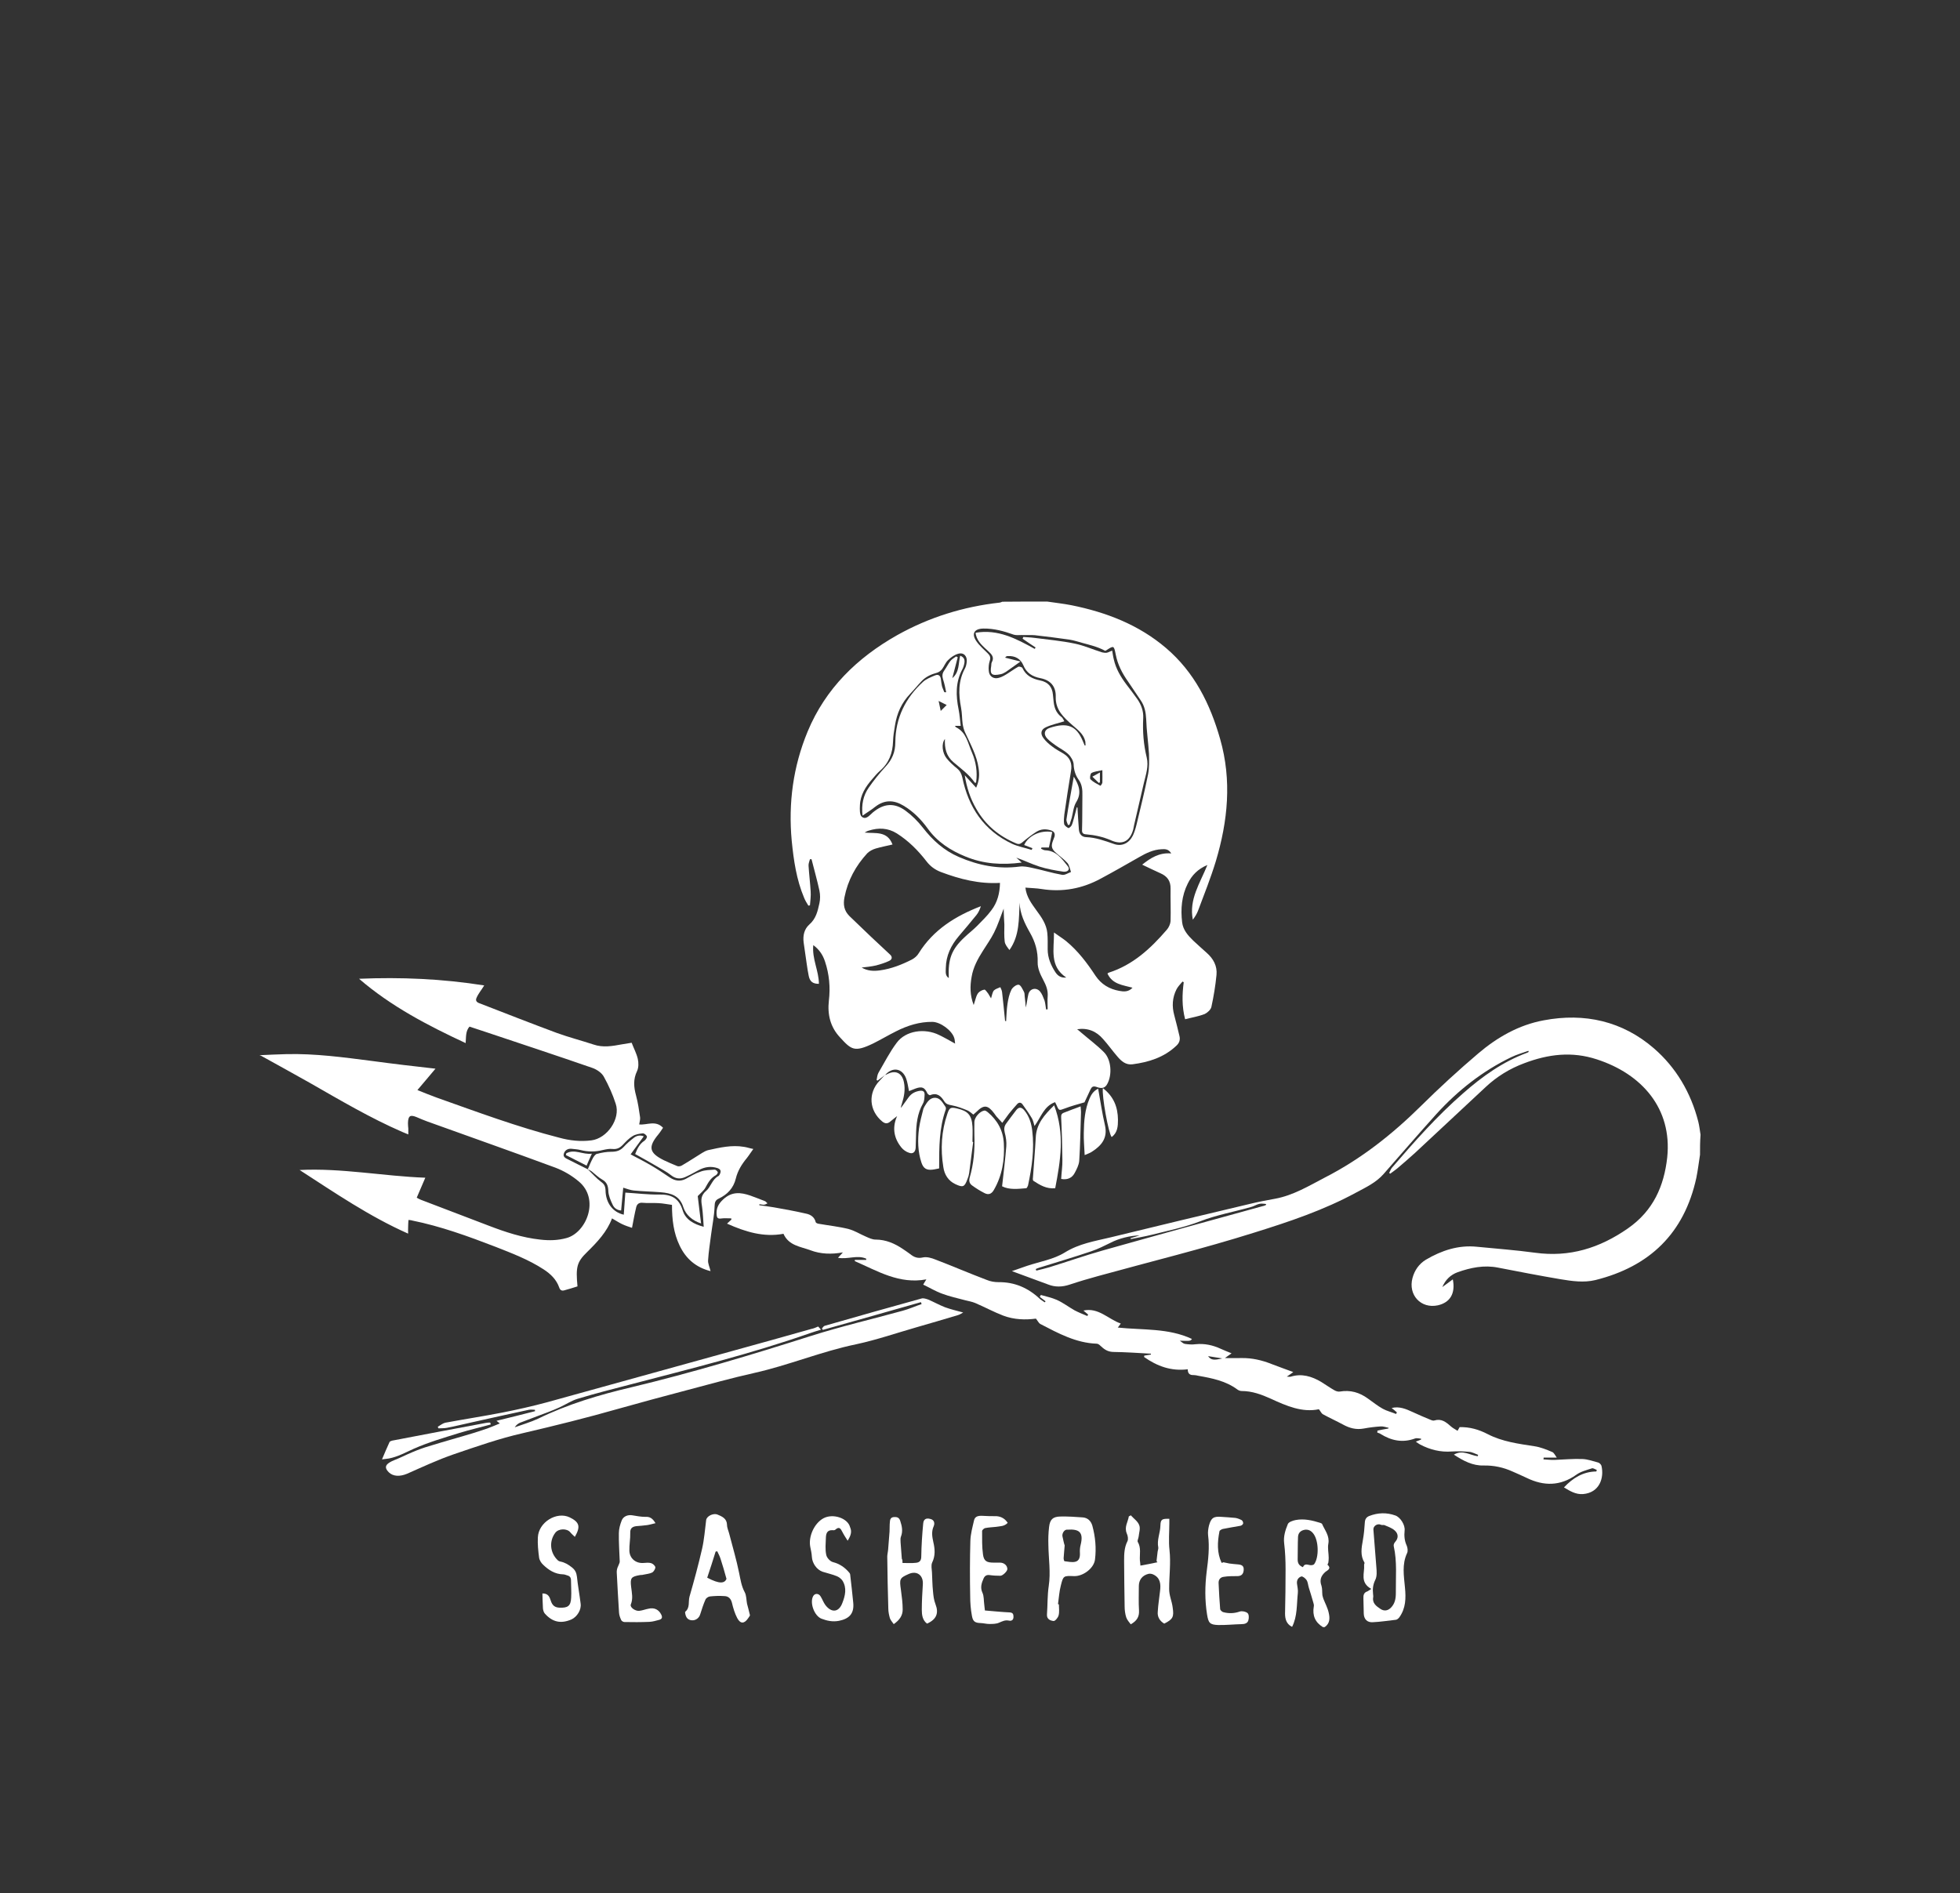 <?xml version="1.0" encoding="utf-8"?>
<!-- Generator: Adobe Illustrator 24.0.3, SVG Export Plug-In . SVG Version: 6.00 Build 0)  -->
<svg version="1.1" id="Layer_1" xmlns="http://www.w3.org/2000/svg" xmlns:xlink="http://www.w3.org/1999/xlink" x="0px" y="0px"
	 viewBox="0 0 1118 1080" style="enable-background:new 0 0 1118 1080;" xml:space="preserve">
<rect x="0" y="0" width="1118" height="1080" fill="#333333" stroke="none"/>
<style type="text/css">
	.st0{fill:#FFFFFF;}
</style>
<g>
	<path class="st0" d="M597.3,343.2c4.7,0.7,9.3,1.2,13.9,2.1c19.8,4,38.3,11.1,53.9,24.4c16.2,13.8,25.2,31.9,30.9,52
		c6.7,23.5,4.4,46.7-2.5,69.7c-2.9,9.5-6.6,18.8-10.1,28.1c-0.7,1.9-1.8,3.6-3,5.2c-2.3-11.6,4.1-20.8,8.3-31.2
		c-5.5,2.3-8.9,5.9-11.2,10.6c-3.5,7-4.1,14.5-3.2,22.1c0.5,4.3,3.3,7.5,6.3,10.4c2.5,2.3,5.1,4.7,7.6,6.9c3.9,3.4,6.2,7.6,5.7,12.7
		c-0.6,6.2-1.6,12.2-2.9,18.2c-0.3,1.6-2.3,3.4-3.8,4.1c-3.6,1.4-7.4,2-11.2,3c-1.9-7.3-1.7-14.2-0.8-21.1c-0.2-0.2-0.5-0.3-0.7-0.4
		c-1.2,1.5-2.6,2.8-3.4,4.4c-2.4,4.7-2.7,9.7-1.3,14.8c1.1,4,2,7.9,3,12c0.5,2.2-0.2,4-1.9,5.5c-7,6.6-15.7,9.3-24.9,10.5
		c-3.8,0.5-6.4-1.8-8.6-4.4c-2.8-3.2-5.3-6.8-8.2-10c-3.8-4.4-8.6-6.5-14.8-5.6c0.8,0.6,1.5,1.2,2.3,1.9c4.3,3.7,8.9,7.1,12.9,11.1
		c4.3,4.2,4.9,12.9,2,18.2c-1.2,2.3-3,2.9-6.2,1.7c-1.8-0.6-2.6-0.1-3.3,1.3c-1.3,2.8-2.6,5.6-3.5,7.5c-4.2,1.2-7.8,2.2-11.2,3.5
		c-3.3,1.2-3.3,1.4-4.7-1.8c-0.2-0.5-0.5-1.1-0.9-1.8c-6.4,2.3-8,8.6-11.7,13.6c-0.5-1.7-0.8-3.2-1.5-4.4c-1.6-2.7-3.5-5.4-5.4-8
		c-0.9-1.2-2.1-1.1-3-0.1c-1.6,1.8-3.2,3.6-4.7,5.5c-1.2,1.6-2.3,3.2-3.8,5.2c-1.2-1.3-2.2-2.4-3.2-3.5c-0.5-0.6-0.9-1.2-1.4-1.9
		c-3.6-4.8-5.9-5.1-10.1-0.9c-0.5,0.5-1.2,1-1.8,1.6c-1.2-0.9-2.2-1.9-3.4-2.4c-2.9-1.2-5.8-2.3-8.9-2.9c-1.9-0.3-3.3-0.7-4.3-2.3
		c-1.9-3-4.1-5.1-8-3.5c-0.4,0.2-1.3-0.5-1.6-1c-1.6-3.4-3-4.1-6.7-2.8c-1.3,0.5-2.6,1-3.8,1.5c-0.5-2.4-0.8-4.8-1.6-7.1
		c-2.2-6.1-7.9-6.9-12.2-1.9l0.1-0.1c-1.4,1-2.8,2-4.2,3.1c-0.2-0.1-0.4-0.2-0.6-0.3c0.3-1.4,0.4-3,1.1-4.2
		c3.4-5.8,6.4-11.8,10.4-17.1c5.1-6.9,15.9-8.5,24.2-4.4c2.9,1.4,5.7,3,9.1,4.9c-0.2-1.5-0.2-2.4-0.5-3.2c-1.3-4.3-7.8-9.1-12.4-9.2
		c-7.4-0.1-14.3,2.1-20.8,5.4c-4.4,2.2-8.6,4.7-13,6.9c-10.8,5.2-12.5,3.6-19-3.5c-5.5-5.9-7.2-13-6.3-21c0.9-7.5,0.2-15-2.2-22.2
		c-1.2-3.7-3.2-6.8-6.7-9.4c-0.8,7.9,3.2,14.7,3.2,22.1c-3.4,0-5.1-1.2-5.8-4.5c-0.9-4.4-1.4-9-2.1-13.5c-0.3-1.9-0.5-3.7-0.8-5.6
		c-0.5-3.9,0.3-7.6,3.2-10.2c3.9-3.4,4.8-7.7,5.8-12.2c0.5-2.3,0.5-4.8,0-7.2c-1.3-6-3-11.9-4.5-17.9c-0.3,0-0.5,0-0.9,0
		c-0.3,1.2-0.9,2.5-0.8,3.7c0.3,4.9,0.9,9.7,1.2,14.6c0.2,2.6-0.2,5.4-0.4,8c-0.3,0.1-0.6,0.1-0.9,0.2c-0.9-1.5-1.8-2.9-2.4-4.4
		c-4.4-10.4-6-21.5-7.1-32.6c-2-21.5,0.8-42.4,9.1-62.4c10.2-24.5,28.2-42,51-54.9c18.2-10.2,37.8-16.3,58.6-18.6
		c0.5-0.1,0.9-0.3,1.4-0.5C580.4,343.2,588.8,343.2,597.3,343.2z M541.2,558c-0.5-10.8,1.5-16.3,9-23.3c2.3-2.2,4.8-4.1,7.1-6.4
		c2.8-2.9,5.8-5.7,8.2-9c3.4-4.4,4.8-9.7,4.9-15.6c-11.8,0.7-22.8-2.1-33.7-6.2c-3.4-1.3-6.1-3.3-8.3-6.2
		c-4.8-6.2-10.2-11.6-16.8-15.8c-5.1-3.2-10.5-3.4-16.1-1.6c-0.8,0.2-1.6,0.7-2.3,1.1c6.2,0.6,12.9-1.1,15.9,6.8
		c-3.4,0.8-6.5,1.4-9.6,2.3c-1.7,0.5-3.6,1.5-4.8,2.7c-6.6,7.2-11.1,15.4-13,25.1c-0.8,4.1-0.3,7.6,2.8,10.7
		c4.1,3.9,8.2,7.9,12.3,11.8c3.6,3.4,7.2,6.7,10.8,10.1c1.6,1.4,1.3,2.9-0.4,3.7c-2.3,1.1-4.9,1.9-7.5,2.6c-2.6,0.6-5.5,0.9-8.2,1.2
		c3.4,2,6.9,2.1,10.5,1.6c6.5-0.9,12.5-3.3,18.2-6.2c1.5-0.8,3-2.1,3.8-3.5c8.4-13.5,21-21.3,35.5-26.9c-0.6,1.8-1.3,3.5-2.5,5
		c-3.3,4.1-6.7,8.1-10.1,12.1c-4.5,5.3-7.3,11.2-7.4,18.2C539.5,554.4,539,556.6,541.2,558z M668.1,486.9c-1.6-2.6-3.5-2.5-5.5-2.4
		c-4.7,0.2-8.8,2.2-12.8,4.5c-7.2,4.1-14.5,8.3-21.8,12.2c-10.6,5.8-21.9,7.9-33.9,6c-3-0.5-6-0.5-9.2-0.8c0.6,5.4,3.6,9.2,6.3,13
		c2.9,3.9,5.7,7.9,6.2,12.9c0.3,3,0.2,6.2,0.2,9.3c0,4.9,1.9,9.3,4.5,13.2c1.3,1.9,3.1,3.2,6.1,2.9c-9.7-6.5-6.9-16.1-7-25.7
		c2.6,1.9,4.9,3.3,6.9,4.9c6.8,5.6,12,12.5,16.8,19.8c3.3,4.9,7.9,7.6,13.5,8.6c2.6,0.5,5.3,0.7,7.6-1.8c-5.5-1.5-11.5-1.9-14.3-8.1
		c0.3-0.2,0.5-0.4,0.8-0.5c13.7-4.4,23.8-13.7,33-24.4c1.2-1.3,2.1-3.4,2.2-5c0.2-6.2-0.1-12.4,0-18.5c0.1-4.4-1.9-7.1-5.8-8.8
		c-3.4-1.5-6.8-3.2-10.4-4.9C656.3,489.5,661.2,486.3,668.1,486.9z M572.5,518.4c-2,5.1-3.4,9.6-5.5,13.7c-1.8,3.6-4.2,6.9-6.3,10.3
		c-3,4.7-5.6,9.5-6.5,15c-0.9,5.1-1,10.3,1.2,16c0.4-1.2,0.5-1.7,0.7-2.3c0.5-1.6,0.9-3.3,1.8-4.5c0.8-1,2.3-1.8,3.6-2
		c0.6-0.1,1.5,1.5,2.2,2.3c0.5,0.8,0.9,1.6,1.6,2.7c0.6-1.9,0.8-3.5,1.6-4.5c0.9-0.9,2.4-1.3,3.7-1.9c0.4,0.9,0.9,1.9,1,2.9
		c0.6,5.5,1.2,10.9,1.7,16.3c0,0.1,0.2,0.1,0.6,0.2c0.2-3.4,0.3-6.7,0.8-10c0.4-2.6,1-5.5,2.2-7.9c0.7-1.4,2.8-3,4.1-2.9
		c1.2,0.1,2.2,2.4,3,3.9c0.5,0.8,0.4,1.8,0.5,2.7c0.2,2.1,0.5,4.2,0.6,6.4c0.7-2.6,0.9-5.1,1.5-7.6c0.8-3.2,4.4-4.1,6.6-1.6
		c1.2,1.4,1.9,3.4,2.6,5.2c0.5,1.6,0.6,3.4,0.9,5.1c0.3,0,0.6,0,0.9-0.1c0-2.4-0.2-4.8,0-7.2c0.3-3.6-0.9-6.5-2.6-9.7
		c-1.6-3-3.2-6.5-3.1-9.9c0.2-6.2-1.4-11.7-4.4-16.9c-3-5.3-5.7-10.8-5.9-17.1c-0.5,9.3,0.1,18.7-5.8,27c-1.2-1.6-2.5-3.1-2.7-4.8
		c-0.4-3.2-0.2-6.5-0.2-9.7C572.7,524.7,572.6,521.7,572.5,518.4z M556.8,449.4c1.9-4.3,1.9-7.6,1.4-11.1c-1-7.3-4.6-13.6-7.6-20.2
		c-0.8-1.6-1.2-3.4-1.5-5.1c-0.4-3-0.3-6.2-0.9-9.2c-1.5-7.8-1.7-15.3,2.3-22.6c0.5-1,0.8-2.3,0.9-3.4c0.5-3.4-1.7-5.8-4.9-4.8
		c-2.1,0.6-4.1,2-5.7,3.6c-1.5,1.4-2.2,3.5-3.4,5.1c-0.7,0.9-1.8,1.8-2.9,2.1c-3.4,0.9-6.5,2.3-8.9,4.9c-2.2,2.3-4.2,4.8-6.4,7.1
		c-4.9,5.1-7.6,11.1-8.7,18.1c-0.5,3-1,5.9-1.1,9c-0.2,6.7-2.3,12.4-7.5,16.9c-1.6,1.4-2.9,3-4.2,4.5c-3.9,4.4-7,9.2-7.2,15.3
		c-0.1,2.2-0.2,5.4,1.1,6.4c2.4,1.9,4.4-0.9,6.3-2.5c6.1-5.1,12.2-5.7,18.6-1c3.7,2.7,7.1,6.1,9.9,9.7c5.6,7.2,12,13,20.5,16.7
		c11.1,4.8,22.5,7.1,34.7,5.5c2.3-0.3,4.7,0.2,7,0.7c5.8,1.2,11.5,3,17.2,4c1.6,0.3,3.4-1,5.1-1.6c-0.6-1.7-0.9-3.7-1.9-5
		c-1.9-2.2-4.4-3.9-6.5-5.8c-2.6-2.3-3.1-3.8-1.9-7c0.3-0.8,0.6-1.6,0.9-2.4c0.4-1.7-0.1-2.9-1.9-3.5c-3-1-5.8-0.9-8.5,0.8
		c-2.8,1.8-5.5,3.9-8,6c-1.1,0.9-2,1.2-3.4,0.6c-9.8-4.1-17.5-10.4-22.8-19.7c-3.4-5.8-5.5-12.2-6.6-19.2
		C552.4,444.6,554.4,446.8,556.8,449.4z M614.2,460.6c0.2,0,0.2,0.1,0.4,0.1c0.2,4.1,0.5,8.3,0.8,12.5c0.2,2.6,1.6,4.3,4.1,4.4
		c5.6,0.2,10.7,2.1,15.9,3.9c4.5,1.6,8.6-0.4,10.8-4.8c0.9-1.9,1.6-4.2,2.1-6.3c2.3-9.6,4.7-19.2,6.6-28.8c0.7-3.7,0.6-7.6,0.5-11.5
		c-0.4-6.6-1.4-13.2-1.6-19.8c-0.2-3.9-0.9-7.5-3.1-10.7c-2.4-3.6-4.8-7.2-7.2-10.7c-3.4-4.8-6-9.8-7.1-15.6c-1-5.1-1.1-5.1-5.5-2.2
		c-0.2,0.1-0.3,0.1-0.5,0.2c-2.2-1.2-4.5-2.1-6.9-2.8c-1.9-0.6-3.8-1.1-5.7-1.6c-2.6-0.7-5.2-1.6-7.9-2c-6.5-0.9-13.1-1.8-19.6-2.5
		c-2.5-0.2-5.1,0-7.6-0.1c-1.5,0-3,0.2-4.4-0.2c-5.6-2-11.3-3.6-17.4-3.5c-5.3,0.1-6.9,3-3.9,7.3c1.8,2.6,4.3,4.7,6.5,6.9
		c1.2,1.2,1.7,2.3,1.1,4.1c-0.6,1.8-0.8,3.9-0.6,5.8c0.2,3.2,2.8,4.9,5.8,4c1.9-0.5,3.6-1.6,5.2-2.6c1.9-1.2,3.8-2.6,5.8-3.7
		c0.5-0.3,2.2,0.2,2.4,0.7c2,4.4,5.7,6.2,10.1,7.1c4.4,0.9,6.9,3.5,7.3,8.1c0.1,1,0.2,2,0.3,3c0.3,3.8,1.2,7.2,4.5,9.7
		c0.9,0.6,1.3,1.9,1.7,2.5c-3.8,1.2-7.3,1.9-10.5,3.4c-2.9,1.3-3.3,3.7-1.4,6.2c1.3,1.8,3.1,3.4,5,4.8c2,1.6,4.4,2.8,6.5,4.1
		c3.7,2.3,5,5.6,4.2,10c-1.4,8.3-2.6,16.4-3.8,24.7c-0.2,1.8-0.4,3.7-0.1,5.4c0.2,0.9,1.4,1.8,2.4,2.3c0.3,0.2,1.6-0.9,1.9-1.6
		c0.6-1.3,0.9-2.7,1.3-4.1C613.3,464.4,613.7,462.5,614.2,460.6z"/>
	<path class="st0" d="M148.3,602c5-0.2,10-0.5,15-0.6c16.4-0.4,32.6,1.8,48.9,3.9c11.8,1.6,23.7,3,36.2,4.4
		c-3.4,4-6.6,7.9-10.3,12.2c4,1.6,7.4,3,11,4.3c23.1,8.2,46.2,16.8,70,22.9c5.9,1.6,11.9,2.3,18.2,1.5c9-1.1,16.8-12.3,13.9-20.9
		c-1.7-5.3-4-10.4-6.7-15.3c-1.2-2.3-4-4.2-6.5-5.1c-20.2-7-40.5-13.7-60.8-20.5c-3.1-1-6.2-2-9.4-3.1c-2.3,2.6-1.9,5.9-2.2,9.4
		c-21.7-10.1-42.6-21-60.8-36.7c23.8-1,47.4,0,71.4,3.8c-1,1.6-1.7,2.6-2.4,3.6c-0.7,1.1-1.4,2.1-1.9,3.3c-0.8,1.6-0.2,2.6,1.4,3.2
		c14.7,5.7,29.5,11.5,44.3,17c6.9,2.5,13.9,4.3,20.9,6.6c5.5,1.9,10.8,0.9,16.3-0.1c1.8-0.3,3.5-0.6,5.5-0.9
		c1.2,3.2,2.8,6.1,3.5,9.2c0.5,2.2,0.5,5-0.4,6.9c-2.3,4.8-1.9,9.2-0.6,14c1.1,4.1,1.7,8.2,2.3,12.4c0.2,1.2-0.3,2.6-0.5,4.1
		c4.4,0.5,9.3-2.6,13.6,1.9c-0.7,1-1.6,2.5-2.6,3.7c-6,7.2-5.4,10.6,3,14.8c2.5,1.2,5.1,2.3,7.8,3.4c0.7,0.2,1.7,0.1,2.4-0.3
		c4-2.3,7.9-4.9,11.8-7.3c1-0.6,2.1-1.2,3.2-1.5c6.8-1.5,13.6-3.1,20.6-1.9c1.6,0.2,3.1,0.8,5.3,1.2c-1.4,1.9-2.5,3.7-3.7,5.2
		c-2.9,3.5-5.2,7.2-6.3,11.7c-1.3,5.4-4.8,9.1-9.7,11.4c-2.1,1-2.3,2.2-2.4,4.5c-0.2,5.4-1.3,10.7-2,16.1c-0.6,4.8-1.4,9.7-1.7,14.5
		c-0.2,1.9,0.9,4,1.4,6.3c-8.3-2.1-14-7-17.6-14.5c-3.5-7.2-4.4-15-4.4-23.3c-2.6-0.3-5.1-0.9-7.8-1c-3-0.2-6,0.1-9-0.2
		c-2-0.2-3.2,0.8-3.6,2.5c-0.9,3.7-1.6,7.6-2.4,11.8c-1.8-0.6-3.7-1.2-5.6-2.1c-1.9-0.9-3.7-2.1-5.8-3.3
		c-2.9,7.7-8.4,13.5-14.2,19.2c-6,5.8-6.5,8.7-5.5,19.6c-2.5,0.8-5.1,1.6-7.7,2.3c-1.2,0.3-2.2-0.1-2.7-1.6
		c-1.6-4.6-4.9-7.8-8.9-10.4c-8.6-5.6-18.1-9.2-27.5-12.9c-15.6-6-31.2-11.7-47.6-15c-0.5-0.2-1.2-0.2-2-0.3
		c-0.1,1.4-0.2,2.6-0.2,3.9c-0.1,1.2,0,2.3,0,3.9c-22.1-9.8-41.8-23.3-61.9-36.3c24-1.2,47.5,3.5,71.7,4.4c-1.7,4-3.3,7.6-4.9,11.4
		c0.9,0.5,1.6,0.9,2.4,1.2c12.9,4.9,25.6,9.8,38.5,14.7c9.6,3.7,19.3,6.9,29.5,8c5.1,0.6,10.1,0.5,15.1-0.9
		c11.3-3.1,19.1-22.2,6.9-32.3c-3.9-3.3-8.5-6-13.2-7.8c-24.3-9-48.8-17.6-73.2-26.4c-2-0.7-4-1.6-5.9-2.4c-3.8-1.6-5-0.9-5.1,3.4
		c0,1,0.1,2,0.2,3.1c0,0.9,0,1.9,0,3.3c-1.3-0.5-2.3-0.9-3.4-1.4c-18.4-8-35.6-18.2-53.1-28.2c-9.2-5.2-18.5-10.3-27.7-15.4
		C148.3,602.4,148.3,602.2,148.3,602z M335.3,667.1L335.3,667.1c2.4,2.3,4.8,5.1,7.6,7.2c1.8,1.3,2.4,2.5,2.5,4.8
		c0.1,7.1,4.1,12.5,10.4,13.9c0.3-4.5,0.6-8.9,0.9-12.6c6.6,0.4,12.9,1.2,19.1,1.1c6.9-0.2,11.4,1.9,13.6,9c1.6,5.3,6.3,7.9,12,9.4
		c-0.3-3.9-0.4-7.5-0.9-11.1c-0.5-3.4-1.2-6.4,2.2-9.3c2.8-2.3,3.5-6.8,7.2-8.6c0.3-0.2,0.5-0.7,0.7-1c0.8-1.7,0.6-2.8-1.4-3.5
		c-3.7-1.2-7.2-0.7-10.7,1.2c-2.6,1.4-5.1,2.8-7.8,4c-2.8,1.2-5.4,0.9-7.9-1.1s-5.5-3.5-8.3-5.2c-4-2.3-8-4.6-12.2-6.9
		c1.2-3,2.5-5.8,5.3-7.6c0.7-0.5,1.6-1.9,1.4-2.4c-0.3-0.9-1.6-1.9-2.4-1.8c-1.9,0.2-4.1,0.5-5.8,1.6c-2,1.2-3.7,3-5.4,4.8
		c-1.7,1.8-3.4,2.8-6.1,2.5c-1.7-0.2-3.6,0.2-5.4,0.6c-4.3,1.1-8.5,1.1-12.8,0c-1.6-0.4-3.4-0.5-5.1-0.7c-2.1-0.2-3.8,0.8-4.4,2.8
		c-0.6,2.1,1.4,2.7,2.7,3.4C327.9,663.4,331.6,665.3,335.3,667.1z"/>
	<path class="st0" d="M969.7,658.8c-0.7,4.4-1.2,8.8-2.1,13.2c-6.9,31.6-26.6,50.6-57.6,58.3c-6.6,1.6-13.4,0.6-20-0.5
		c-11.8-2-23.7-4.3-35.5-6.6c-8-1.6-15.6,0-23,2.6c-4.1,1.5-7,4.3-8.8,8.5c1.9-1.4,3.8-2.8,6-4.4c1.6,8.1-1.6,13.2-8.5,14.8
		c-9.7,2.1-17.1-5.9-14.5-15.6c1.2-4.4,3.7-8,7.6-10.4c9-5.3,18.6-8.5,29.2-7.4c11.1,1.1,22.1,1.9,33.1,3.4
		c19.6,2.7,36.8-2.6,53-13.9c14.5-10.1,20.6-24.2,22.4-40.5c2.9-28-14.6-47.6-40.1-55.9c-14.3-4.7-27.8-3-41.5,2.2
		c-8.3,3.1-15.6,7.6-22,13.6c-13.4,12.5-26.8,25-40.2,37.5c-3.4,3.1-6.9,6.1-10.3,9c-1.2,1-2.6,1.9-3.9,2.9
		c-0.2-0.2-0.4-0.2-0.6-0.4c0.5-0.9,0.8-2,1.5-2.9c12.8-14.9,25.8-29.6,40.6-42.5c11-9.7,22.8-18.1,36.6-23.2
		c0.3-0.1,0.6-0.3,0.9-0.5c-0.1-0.2-0.2-0.4-0.2-0.6c-3.3,1.2-6.6,2.1-9.7,3.6c-16.4,7.9-30.5,19-42.7,32.4
		c-10.2,11.3-20.1,22.8-30.2,34.3c-4.3,4.9-10.1,7.6-15.7,10.6c-18.4,10-38.1,16.6-58,22.8c-29.5,9.3-59.4,16.6-89.1,24.8
		c-5.5,1.5-10.9,3.1-16.3,4.9c-4.2,1.4-8.3,1.5-12.3-0.1c-6.7-2.5-13.5-5-20.6-7.6c3-1,5.8-2,8.6-3c7.2-2.4,15.2-3.7,21.5-7.6
		c8.2-5.1,17.1-6.5,25.9-8.6c26.5-6.5,53-12.8,79.5-19.1c4.8-1.2,9.7-2.1,14.6-3c10.4-1.9,19.4-7.4,28.6-12.2
		c20.5-10.5,38.3-24.6,54.6-40.7c10.5-10.4,21.4-20.4,32.7-30c10.8-9.2,23.2-16.3,37.4-18.9c23.3-4.4,44.9,0.5,62.8,16
		c12.6,10.9,21.1,25.3,25.3,41.8c0.6,2.4,0.9,5,1.3,7.5C969.7,651.3,969.7,655.1,969.7,658.8z M722.2,687.4c0-0.2,0-0.3-0.1-0.5
		c-0.7-0.1-1.4-0.2-2.1-0.2c-2.4-0.2-4.3,1.4-6.4,1.9c-9.7,2.8-19.6,4.5-29.1,8.2c-8.8,3.4-18.2,5.3-27.3,7.6c-4,1-8.1,1.7-12.2,2.5
		c0-0.2-0.1-0.3-0.1-0.5c1.6-0.5,3.2-0.9,5.2-1.6c-5.4,0.1-12,1.8-16.4,4.1c-3.7,1.8-7.4,3.7-11.3,5c-9.7,3.3-19.6,6.2-29.5,9.3
		c-0.7,0.2-1.4,0.5-2.1,0.8c0.1,0.3,0.2,0.5,0.3,0.9c2.5-0.6,5-1.2,7.4-1.9c10.1-3.1,20-6.6,30.2-9.5c30.5-8.6,61.1-17,91.6-25.4
		C721.1,688,721.6,687.7,722.2,687.4z"/>
	<path class="st0" d="M736.7,928c-2.9-1.6-3.7-4.3-3.7-7.4c0.2-8.4,0.3-16.8,0.3-25.2c0-5-0.2-10-0.8-14.9c-0.5-4,0.7-7.6,2.1-11
		c0.5-1.2,2.9-2,4.5-2.3c4.8-0.9,9.4,0.2,13.9,1.6c0.4,0.2,0.9,0.3,1.1,0.6c1.6,3.7,4.4,6.8,3.6,11.3c-0.5,2.6,0.2,5.4,0.2,8.1
		c0,0.9-0.1,1.9-0.2,2.7c-0.1,0.4-0.5,1-0.5,1.2c2.6,2.3-0.3,3.3-1.2,4.1c-2.6,2.3-3.4,4.7-2.2,8c0.5,1.6,0.3,3.5,0.5,5.3
		c0.1,0.7,0.4,1.4,0.6,2.1c1,2.6,2.4,5.1,3,7.9c0.7,3,0.8,6.1-2.3,8.2c-0.3,0-0.7,0-1,0c-4.4-2.7-6.1-6.6-5.2-11.8
		c0.2-0.7-0.1-1.6-0.3-2.3c-0.8-2.8-1.6-5.5-2.5-8.3c-0.5-1.5-0.5-3.1-1.3-4.4c-0.6-1-2.3-2.3-3-2.1c-1.6,0.5-2.7,1.9-2.5,4
		c0.2,1.8,0.7,3.6,0.5,5.4c-0.7,6.5-0.2,13.3-3.3,19.4C737.1,928,736.9,928,736.7,928z M743.2,894.1c0.9-2.1,2.3-1.5,3.9-1.2
		c0.8,0.2,2.1,0,2.5-0.5c2.9-4,2.6-13.6-0.5-17.5c-1.3-1.7-3-2.5-5.1-2.1c-2.3,0.5-3.5,1.9-3.6,4.1c-0.2,4.3-0.1,8.6-0.2,12.8
		C740.2,891.9,741,893.2,743.2,894.1z"/>
	<path class="st0" d="M785.7,816.2c2-0.4,4.1-0.9,6.2-1.2c0.1-0.2,0.2-0.2,0.2-0.4c-1.5-0.3-3-0.9-4.5-0.8c-3.3,0.2-6.5,0.6-9.7,1.2
		c-4.3,0.8-8.1-0.2-11.9-2.3c-3.7-2-7.7-3.8-11.5-5.9c-0.8-0.5-1.2-1.6-2.2-2.8c-9.5,2-18.5-1.9-27.4-6c-5.3-2.4-10.7-4.4-16.6-4.4
		c-0.8,0-1.7-0.3-2.4-0.8c-6.7-5-14.5-6.5-22.4-7.9c-0.9-0.2-1.7-0.4-2.6-0.4c-2.2,0.1-3.4-0.8-3.4-3.3c-9.5,1.2-17.5-1.8-24.9-7
		c0-0.2,0.1-0.5,0.1-0.8c1.2-0.2,2.6-0.4,3.8-0.6c0-0.2,0-0.4,0-0.5c-7.2-0.4-14.4-0.9-21.6-1c-3.2-0.1-5.2-1.6-7.3-3.6
		c-0.5-0.5-1.3-1.1-2-1.1c-11.8-0.4-21.9-5.9-32.1-11.2c-1-0.5-1.6-1.9-2.6-3.1c-6,0.8-12.5,0.6-18.6-1.7c-5.5-2.1-10.6-4.9-16-7.2
		c-1.9-0.8-3.9-1.1-5.8-1.6c-4.4-1.2-8.8-2.1-13-3.7c-3.7-1.3-7.1-3.4-10.9-5.2c0.5-0.8,0.9-1.6,1.8-3c-15.5,2.9-27.9-4.8-40.8-10.4
		c0-0.2,0-0.5,0-0.7c2.2,0,4.3,0,6.5,0c0-0.2,0-0.5,0-0.7c-5.1-2.3-10.4,0.5-16.1-0.5c0.9-1,1.6-1.8,2.8-3.1
		c-6.5,1.2-12.7,1-18.5-1.2c-5.6-2.1-12.4-2.6-15.4-9.4c-11.3,2.1-21.7-1.1-32.2-5.8c1-0.9,1.7-1.6,2.5-2.3c0-0.2-0.1-0.5-0.1-0.7
		c-2,0-4.1-0.2-6,0.1c-1.6,0.2-2.2-0.5-2.3-1.9c-0.4-3.7,0.8-6.3,3.7-9c4.9-4.6,10-4.1,15.5-2.2c2.8,1,5.6,2.1,8.4,3.2
		c0.5,0.2,0.9,0.9,1.4,1.2c-0.6,0.3-1.2,0.7-1.9,0.8c-0.9,0.1-1.9-0.2-2.7-0.3c0,0.2-0.1,0.4-0.1,0.6c2.7,0.4,5.5,0.7,8.3,1.2
		c6.2,1.1,12.3,2.2,18.4,3.6c2.5,0.5,4.8,1.9,5.5,4.9c0.1,0.4,1.2,0.9,1.8,0.9c5.7,1,11.5,1.6,17,3c3.4,0.9,6.5,2.9,9.8,4.3
		c1.8,0.8,3.7,1.7,5.5,1.7c6,0,11.1,2.3,15.8,5.5c1.3,0.9,2.7,1.8,4,2.8c2.1,1.7,4.2,2.6,7.2,1.9c2.3-0.5,5,0.3,7.2,1.2
		c9.7,3.7,19.4,7.9,29.2,11.6c2.1,0.9,4.5,1.3,6.8,1.3c9.2-0.1,16.9,3.3,23.5,9.5c0.9,0.8,1.9,1.3,2.8,2c0.2-0.2,0.4-0.4,0.5-0.6
		c-1.1-0.9-2.2-1.6-3.3-2.5c0.2-0.4,0.4-0.7,0.6-1.1c3,0.9,6.2,1.5,9.1,2.8c3.6,1.6,6.8,4.1,10.2,6c2.3,1.2,4.8,2.2,7.2,3.2
		c0.2-0.2,0.3-0.5,0.5-0.8c-0.9-0.8-1.7-1.5-2.7-2.3c8.6-1.9,14.1,4.9,21.3,7.4c-0.6,0.9-1.1,1.5-1.7,2.3
		c14.3,1.5,28.9,0.2,42.3,6.5c-0.9,1.2-0.9,1.2-6.9,1c0.9,0.6,1.8,1.6,2.8,1.8c2,0.3,4.1,0.5,6.2,0.2c5.1-0.5,9.7,0.5,14.3,2.6
		c1.9,0.9,3.8,1.6,6.2,2.6c-1.4,1-2.6,1.9-3.8,2.7c3.1,0,6.3,0.1,9.5,0c5.9-0.1,11.6,1.2,17.1,3.4c4.1,1.6,8.2,3,12.4,4.6
		c-1.1,0.8-2.2,1.6-3.7,2.6c1.2,0,1.9,0.2,2.3,0c6.2-1.9,11.9-0.2,17.3,3c2.6,1.6,5.1,3.4,7.6,4.8c0.9,0.5,2.1,0.9,3.1,0.7
		c6-1,11.2,0.5,16.1,4.1c2.7,1.9,5.4,4.1,8.3,5.7c2.3,1.3,5,1.9,7.6,3c0.2-0.3,0.4-0.6,0.5-0.9c-0.9-0.9-1.9-1.6-3-2.5
		c4.3-1.1,8.1,0.5,12,2.3c3.4,1.6,7,3.1,10.6,4.6c0.5,0.2,1.2,0.4,1.8,0.2c4-1.2,6.6,0.9,9.3,3.3c1.1,1,2.5,1.7,3.9,2.6
		c0.5-0.9,0.9-1.6,1.2-2.1c5.7-0.1,10.8,1.3,16,4c8.3,4.3,17.5,5.5,26.6,6.9c3.5,0.5,6.9,1.9,10.2,3.3c1,0.4,1.6,1.8,2.6,3.2
		c-3,0-5.2,0-7.5,0c0,0.3,0,0.7-0.1,1c2.2,0.1,4.3,0.4,6.5,0.3c5.2-0.2,10.5-0.7,15.7-0.5c3,0.1,6,1.2,9,2c0.8,0.2,1.7,1.2,1.9,1.9
		c1.6,6.9-1.1,15.3-10.5,16.1c-4.2,0.3-7.4-1.7-10.9-3.8c5.1-5.4,10.9-9,18.5-9.1c0.1-0.3,0.1-0.5,0.2-0.9c-0.9-0.3-2-1.1-2.7-0.9
		c-3,1-6.4,1.8-9,3.7c-9.1,6.5-18.5,6.5-28.2,1.8c-2.7-1.3-5.5-2.5-8.2-3.7c-5.1-2.3-10.5-3.5-16.3-3.4c-6.3,0.2-11.6-2.6-17.1-6.2
		c5.1-3,9.3,0.4,13.6,0.9c0.1-0.2,0.2-0.5,0.2-0.8c-1.7-0.6-3.4-1.6-5.1-1.7c-3.3-0.3-6.5-0.4-9.8-0.2c-6.5,0.5-12.5-1-18.2-4
		c-0.7-0.4-1.4-0.9-2.4-1.6c1.2-0.5,2.2-0.9,3-1.2c0-0.2,0-0.4,0-0.5c-1.2-0.1-2.5-0.5-3.5-0.1c-7.1,2.6-13.5,1.2-19.6-2.6
		c-0.5-0.4-1.2-0.5-1.9-0.8C785.7,816.8,785.7,816.5,785.7,816.2z M697.2,775c-3-0.5-5.4-0.9-8.1-1.3
		C690.7,775.9,692.3,776.2,697.2,775z"/>
	<path class="st0" d="M466.7,756.8c0.4,0.5,0.9,1,1.6,1.8c-2.3,0.7-4.3,1.3-6.3,2c-33.6,11.8-68.2,20.3-102.6,29.3
		c-10,2.6-19.9,5.1-29.8,8.1c-3.7,1.1-6.9,3.3-10.4,4.9c-2,0.9-4.1,1.8-6.2,2.6c-5.5,2.1-11,4.1-16.4,6.2c-1.2,0.5-2.2,1.4-3,2.6
		c4.4-1.6,9-2.9,13.3-4.9c17-8.3,34.8-13.6,53.1-17.9c34.6-8.3,68.6-18.5,102.5-29.3c17.3-5.5,35-9.6,52.4-14.4
		c3.7-1,7.2-2.6,10.8-3.8c-0.2-0.4-0.2-0.7-0.4-1.1c-18.6,5.3-37.3,10.6-55.9,15.8c-0.2-0.2-0.4-0.5-0.6-0.7
		c0.5-0.5,0.9-1.4,1.6-1.6c18.4-5.3,36.9-10.5,55.3-15.6c1.1-0.3,2.5,0.2,3.7,0.6c3.3,1.4,6.3,3.1,9.6,4.4c3.3,1.2,6.7,2,10.4,3
		c-0.9,0.5-1.9,1.2-3,1.5c-7.8,2.3-15.7,4.7-23.5,6.9c-11.5,3.3-22.8,7.2-34.4,9.7c-19.9,4.1-38.6,12-58.3,16.4
		c-13,2.9-25.8,6.5-38.7,9.9c-12.8,3.4-25.6,6.8-38.3,10.4c-18.2,5.2-36.7,9.8-55.2,14.1c-13.2,3-26.3,7.6-39.2,12
		c-9,3.1-17.8,7.2-26.6,11.1c-4.1,1.7-7.9,1.6-10.4-0.8c-2.3-2.3-2.3-4,0.5-5.7c1.6-1,3.4-1.5,5.1-2.3c3.5-1.6,6.9-3.2,10.5-4.6
		c3-1.2,5.9-2.1,9-3c3.4-1.1,6.8-2,10.1-3c4.5-1.3,9-2.6,13.6-4c2.5-0.8,4.9-1.6,7.3-2.4c2.4-0.9,4.8-1.9,7.2-2.9
		c-0.3-0.2-0.7-0.5-1.9-1.5c7.8-1.9,15-3.7,22-5.5c0-0.2-0.1-0.5-0.1-0.8c-1.1,0-2.3-0.2-3.4,0c-10.9,2.3-21.8,4.8-32.7,7.2
		c-4.7,1-9.3,2.2-14.1,3.1c-1.6,0.3-3.2,0.2-4.8,0.3c-0.2-0.3-0.2-0.5-0.4-0.9c1.4-0.8,2.7-1.9,4.2-2.3c10.8-2,21.8-3.7,32.6-5.8
		c8.6-1.7,17.1-3.6,25.6-5.9c42.8-11.8,85.5-23.7,128.2-35.5c7.5-2.1,14.9-4.2,22.4-6.3C464.2,757.9,465.3,757.4,466.7,756.8z"/>
	<path class="st0" d="M427.8,921.6c-0.1,0.2-0.5,0.9-1.1,1.7c-2.2,3.2-4.4,3.2-6.2-0.2c-1.4-2.7-2.3-5.7-3-8.7
		c-0.6-2.3-1.9-3.7-4.2-3.8c-2.8-0.2-5.7-0.1-8.4,0.2c-0.9,0.1-2.2,1-2.5,1.8c-1.2,2.7-2.1,5.6-3,8.4c-0.6,2.1-2.6,3.6-4.8,3.4
		c-2.3-0.2-3.3-1.6-3.7-3.7c-0.1-0.4-0.2-1.1,0-1.2c2.8-2.3,1.6-5.8,2.4-8.6c2.6-9,5.1-18.2,7.2-27.4c1.2-5.3,1.6-10.8,2.3-16.3
		c0.3-2.2,4-4.1,6.5-3.1c2.6,1.1,5.3,2.2,5.4,5.9c0,1.7,0.9,3.5,1.3,5.2c1.9,7.4,4.1,14.7,5.6,22.2c0.8,3.8,1.3,7.5,3.2,11
		c1,1.9,0.9,4.4,1.3,6.5C426.6,917,427.2,918.8,427.8,921.6z M414.4,900.8c-1.2-4.3-2.2-7.9-3.4-11.5c-0.5-1.5-1.2-2.9-1.9-4.3
		c-0.3,0.1-0.6,0.2-0.9,0.2c-1.6,5-3.1,10-4.8,14.9C410.6,903.9,413.3,903.3,414.4,900.8z"/>
	<path class="st0" d="M514.8,891.7c2.6,0,5.2,0.2,7.7-0.1c2-0.2,3-1.2,3-3.6c0.1-6.2,0.5-12.5,1.1-18.8c0.2-2.5,1.7-3.3,4.1-2.6
		c2.2,0.5,2.6,2.4,1.9,4.1c-1.4,3.1-0.9,6-0.2,9.2c0.9,3.8,1.2,7.7-0.7,11.6c-0.7,1.6-0.2,3.7-0.1,5.5c0.2,3.7,0.2,7.3,0.6,11
		c0.2,2.4,0.5,4.9,1.4,7.2c2,5.1,0.6,8.7-4.8,11.1c-2.6-1.9-3-5-3-7.9c0-4.9,0.3-9.8,0.6-14.6c0.3-5.1-3.4-7.9-8.1-5.8
		c-5.2,2.3-5.3,2.8-4.4,9.1c0.5,3.7,1,7.5,1,11.2c0,3.4-1.8,6-5.1,8.3c-0.8-1.2-1.8-2.2-2.2-3.4c-0.5-1.8-0.9-3.7-0.9-5.5
		c-0.3-9.9-0.5-19.7-0.6-29.6c0-1.3,0.4-2.7,0.5-4.1c0.3-3.4,0.5-6.8,0.8-10.2c0.1-1.9,0-3.7,0.2-5.6c0.1-1.4,0.5-2.6,2.4-2.7
		c1.7-0.1,2.9,0.3,3.5,2.2c1,3,1.6,5.9,0.4,9c-0.4,0.9-0.2,2.2-0.2,3.3c0.2,3.1,0.5,6.2,0.7,9.3
		C514.8,889.9,514.8,890.5,514.8,891.7z"/>
	<path class="st0" d="M645,864.5c1.7,1.9,4,3.4,4.8,5.6c0.8,1.9-0.1,4.4-0.3,6.5c-0.1,1.1-0.9,2.4-0.5,3.1c2,3.4,1,7,1.2,10.5
		c0.1,0.8,0.2,1.5,0.3,3c3.4-0.6,6.5-1.2,9.7-1.9c-0.2-0.2-0.4-0.5-0.5-0.8c0.2-1.7,0.4-3.4,0.6-5.1c0.1-0.9,0.5-1.7,0.4-2.5
		c-0.9-4.3,1.1-8.3,1.2-12.4c0.1-3.7,0.8-4.1,5.1-4c0,0.8,0,1.6,0,2.4c0,5.1-0.5,10.4,0.1,15.5c0.8,7.3-0.2,14.6-0.2,21.9
		c-0.1,3.9,1.6,7.2,2,10.8c0.8,5.3,0.2,6.7-4.8,9.2c-2.6-1.5-4-3.9-3.7-6.8c0.2-4,0.9-7.9,1.3-11.8c0.5-3.9,0.2-7.5-3.8-9.4
		c-0.8-0.4-1.9-0.6-2.8-0.4c-3.6,0.9-5.5,3.5-5.5,7c0,4.6-0.2,9.3,0.1,13.9c0.2,3.6-1.2,5.9-4.7,7.9c-0.9-1.2-2.1-2.5-2.6-4
		c-0.6-1.9-0.9-4.1-0.9-6.1c-0.2-8.8-0.2-17.5-0.3-26.3c0-3.7,0.1-7.5,1.9-11c0.6-1.2,0.2-3.2-0.4-4.5c-1.5-3.7,0.7-6.5,1.2-9.7
		C644.3,864.9,644.7,864.8,645,864.5z"/>
	<path class="st0" d="M604,915.3c0,2.1,0.4,4.4-0.2,6.4c-0.3,1.2-2,3.3-2.9,3.1c-1.7-0.2-3.9-1-3.7-3.7c0.4-5.4,0.2-10.8,1-16.2
		c1.2-7.9-0.1-15.7-0.2-23.6c-0.1-3.4,0-6.7,0.4-10.1c0.5-4.3,2.1-5.9,6.4-6c4.3-0.1,8.6,0.2,12.8,0.5c2.8,0.2,4.7,2,5.5,4.8
		c1.7,6.3,2.3,12.7,1.5,19.2c-0.6,5.1-6.9,9.7-12,9.5c-5.9-0.2-6.1-0.3-7.5,5.4c-0.9,3.4-1.1,7-1.6,10.5
		C603.6,915.3,603.8,915.3,604,915.3z M607.3,881.7c-0.2,3-0.5,5.1-0.6,7.3c0,0.6,0.3,1.7,0.5,1.7c2,0.2,4.2,0.8,6.2,0.3
		c2.1-0.5,2.7-2.5,2.6-4.8c-0.1-1.6,0-3.3,0.4-4.8c1.9-7.6-1.2-9.1-7.5-8.7c-0.2,0-0.3,0-0.5,0c-1.6,0.2-2.8,2.5-2.3,4.1
		C606.5,878.6,606.9,880.6,607.3,881.7z"/>
	<path class="st0" d="M782.2,906.5c-6.7-3.7-3.7-9.2-4.1-13.6c-0.1-0.5,0.4-1.1,0.2-1.4c-2.5-4.1-1.7-8.4-0.9-12.9
		c0.6-3.3,0.9-6.6,1.1-9.9c0.1-1.9,0.8-3.1,2.5-3.8c4.9-1.9,9.9-2.1,14.9-0.3c2.9,1,5.7,5.5,5.3,8.6c-0.3,3-0.1,5.8,1.2,8.6
		c0.5,1.2,0.8,3.1,0.2,4.3c-3,6.4-1.8,13-1.2,19.6c0.6,6.1,0.5,11.8-3.2,17c-0.5,0.6-1.2,1.3-1.9,1.4c-4.4,0.5-8.9,1.2-13.3,1.4
		c-3.2,0.2-5-1.8-5.1-4.9c-0.1-2.9-0.1-5.8-0.2-8.7c-0.1-1.9,0.3-3.4,2.3-4C780.9,907.4,781.6,906.9,782.2,906.5z M783.2,909.4
		c0,0.6,0.2,1.2,0.1,1.6c-0.7,3.6,1.7,5.3,4.1,6.9c1.9,1.3,4,1.2,5.8-0.5c2.5-2.4,3-5.3,3-8.6c-0.1-9,0.8-17.8-1.2-26.7
		c-0.2-0.8,0.3-1.9,0.9-2.5c2-2.3,1.6-4.7-0.3-6.4c-1.6-1.5-3.9-2.2-5.9-3.1c-0.5-0.2-1.4,0.1-2-0.2c-1.9-0.9-4.4,0.6-4.3,2.7
		c0.5,7.2,1.2,14.4,1.7,21.6c0.2,2.3,0.4,5.1-0.6,7.1C783.1,904.1,782.9,906.7,783.2,909.4z"/>
	<path class="st0" d="M504.7,613.3c0.4-0.1,0.8-0.2,1.2-0.4c4.8-2.6,8.6-0.9,9.7,4.5c0.9,4.3,0.1,8.3-1.2,12.4
		c-0.2,0.7-0.5,1.4-0.5,2.3c1.5-2,2.9-4.1,4.4-6.1c1.6-2.2,3.8-3.3,6.5-3.7c1.9-0.2,2.6,0.6,2.6,2.2c-0.1,1.7-0.1,3.6-0.9,5
		c-3.3,5.8-3.9,12-4,18.5c0,2.3-0.2,4.7-0.2,6.9c-0.2,2.3-1.5,3.6-3.7,2.8c-1.7-0.5-3.4-1.7-4.5-3.1c-4.1-5.1-5.2-10.9-2.7-17.1
		c0.2-0.5,0.4-1.1,0.9-1.2c-1.5,1.2-3,2.3-4.4,3.5c-1.6,1.4-3,1.4-4.7,0c-7.4-6.1-8.2-16.1-1.6-23.1c1.1-1.2,2.2-2.3,3.2-3.5
		C504.8,613.3,504.7,613.3,504.7,613.3z"/>
	<path class="st0" d="M373.9,869c-1.8,0.4-3.3,0.9-4.8,1.1c-2,0.3-4.1,0.4-6.2,0.6c-2.2,0.3-3.5,1.2-3.4,3.8
		c0.1,3.4-0.6,6.9-0.5,10.3c0.2,4.4,3.7,7.2,8,6.9c1.5-0.1,3-0.3,4.4,0.1c1,0.3,2.3,1.5,2.4,2.3c0.1,0.9-0.9,2.5-1.7,3
		c-1.6,0.8-3.4,0.9-5.2,1.3c-0.6,0.2-1.2,0.1-1.8,0.2c-5.1,0.9-5.7,1.6-5.1,6.7c0.4,3.4,1.2,6.8-0.2,10.1c-0.6,1.6,2.6,3.9,4.9,3.6
		c1.8-0.2,3.5-0.9,5.2-1.2c3.3-0.8,5.9,0.5,7.3,3.4c0.7,1.4,0.5,2.4-1,2.9c-1.9,0.5-3.8,1.1-5.8,1.2c-4.8,0.2-9.4,0.2-14.2,0.1
		c-0.7,0-1.7-0.6-1.9-1.2c-0.6-1.3-1.1-2.7-1.2-4.1c-0.5-7.6-0.9-15.2-1.3-22.8c-0.1-1.3,0.2-2.6,0.8-3.8c0.3-0.9,0.9-1.8,0.9-2.6
		c-0.2-5.4-0.6-10.8-0.5-16.2c0-2.4,0.7-4.9,1.6-7.2c0.9-2.4,3.5-3.4,6-3c2.5,0.4,5,0.9,7.5,0.9C370.7,865.2,372.3,866.3,373.9,869z
		"/>
	<path class="st0" d="M574.8,868.8c-1.9,2.1-4.4,1.9-6.7,2.3c-2,0.2-4.1,0.3-6.2,0.7c-0.7,0.2-1.7,1.1-1.7,1.7c0,4.4-0.1,9,0.5,13.3
		c0.5,3.9,2.2,4.7,6.1,4.7c1.2,0,2.4,0,3.6,0c2.3,0,4.2,1.6,4.2,3.7c0,1.2-2.6,3.8-4,3.8c-2,0-4.1-0.1-6.2-0.4
		c-1.6-0.2-2.6,0.4-3.3,1.8c-1.2,2.7-2.1,5.3-0.7,8.3c0.9,1.9,0.7,4.4,1,6.5c0.2,1.2,0.2,2.5,0.4,3.6c4.9,0.4,9.5,0.9,14.1,1.1
		c2,0.1,2.2,1.2,2.2,2.6c0,1.7-1.1,2.4-2.5,2.1c-2.3-0.5-3.9,0.4-5.8,1.2c-1.6,0.7-3.7,0.7-5.5,0.7c-1.6,0-3-0.4-4.6-0.5
		c-3.4-0.1-4.7-0.7-5.3-4.1c-0.7-3.7-1-7.5-1-11.2c-0.2-10.5-0.2-21,0.1-31.5c0.1-4,1.2-7.9,2.1-11.8c0.5-2.3,2.4-2.7,4.7-2.6
		c2.6,0.2,5.4,0.2,8.1,0.2C571.1,865.2,573.2,866.4,574.8,868.8z"/>
	<path class="st0" d="M697.8,891.3c1.2,0.2,2.3,0.5,3.4,0.7c1.6,0.2,3.2,0.4,4.8,0.5c2.7,0.2,3.6,1.1,3.4,3.4s-1.5,3.4-3.9,3.3
		c-2.5,0-5,0-7.4,0.4c-1.9,0.2-3.1,1.5-3,3.6c0.2,5,0.5,9.9,0.9,14.9c0.1,0.6,1.2,1.6,1.9,1.7c3.1,0.8,6.2,0.7,9.3-0.4
		c1.3-0.4,3.4,0,4.4,0.9c0.8,0.6,0.9,2.7,0.5,4c-0.4,1.8-2.1,2.3-3.9,2.3c-4.4,0.1-9,0.6-13.4,0.5c-4.8-0.2-5.5-1.2-6.3-6.1
		c-1.3-8.1-1.2-16.3-0.2-24.4c0.9-6.9,1.7-13.8,0.8-20.8c-0.2-1.7,0.1-3.7,0.5-5.4c1.2-4.4,2.6-5.4,7.2-5c2.6,0.2,5.3,0.3,7.9,0.6
		c1.2,0.2,2.5,0.7,3.6,1.3c0.5,0.3,0.9,1.3,0.8,1.9c-0.1,0.5-0.9,1.2-1.6,1.3c-3.3,0.6-6.6,1.1-10,1.8c-0.7,0.2-1.8,0.8-1.9,1.3
		c-1.2,6.2-1.5,12.2,1.2,18C697.3,891.6,697.6,891.4,697.8,891.3z"/>
	<path class="st0" d="M555.8,647.9c0-2.6-0.1-5.3,0-8c0.2-2.6,3.1-5.9,5.7-6.3c0.6-0.1,1.4,0.5,1.9,0.9c5.5,4.6,8.8,10.4,9.2,17.8
		c0.5,9.3-0.9,18.3-5.7,26.6c-1.4,2.4-3.1,2.9-5.3,1.8c-2.4-1.2-4.8-2.7-7-4.3c-1.6-1.1-2-2.6-1.5-4.5
		C555.4,664.1,556.1,656,555.8,647.9z"/>
	<path class="st0" d="M483.5,879c-1.2-1.9-2.2-3.4-3-5c-0.9-1.7-1.7-3.4-4-1.3c-0.3,0.3-1,0.4-1.5,0.3c-3-0.2-3.8,1.6-3.9,4.1
		c-0.1,3.4-0.5,6.8,0.2,10c0.3,1.6,2.2,3.7,3.8,4.1c3.9,1,6.9,3.1,9.3,6c0.4,0.4,0.6,1,0.6,1.6c0.6,5.2,1.2,10.4,1.7,15.6
		c0.6,6.1-2.2,9.1-8.1,10.3c-3.7,0.7-6.8,0-10-1.2c-4.1-1.6-6.8-9-4.8-12.8c0.9-1.8,3.2-1.8,4.3,0.1c1,1.6,1.6,3.4,2.7,4.9
		c3.5,4.6,7.7,4.2,9.7-1.2c1.6-4.1,2.7-8.6,0-12.8c-0.7-1-1.9-1.9-3-2.4c-2.6-1.1-5.5-1.7-8.3-2.6c-3.4-1.2-5.9-4.9-6.1-8.5
		c-0.1-1.9-0.5-3.7-0.9-5.6c-1.2-5.9,2.2-13.5,7.5-16.4c5.4-2.9,13.9-0.1,15.2,5.1C485.9,873.6,485.6,875.7,483.5,879z"/>
	<path class="st0" d="M309.4,909.1c3.3-0.1,4.1,2,4.8,4.2c0.8,2.5,2.2,3.8,4.9,3.9c4.8,0.2,6.5-0.9,6.7-5.8c0.2-3.3-0.1-6.5-0.1-9.8
		c0-1.5-0.6-2.4-2.1-2.8c-0.8-0.2-1.5-0.6-2.3-0.6c-4.7-0.1-8.3-2.4-11.5-5.5c-1.1-1-2.1-2.6-2.3-4.1c-0.5-3.8-0.9-7.7-0.7-11.5
		c0.4-8.7,10.8-15,18.2-11.4c5.5,2.7,6.3,5.2,2.9,11.1c-0.9-0.9-1.9-1.7-2.6-2.6c-1.9-2.3-6.6-2.2-8.5,0.2
		c-3.7,4.8-3.1,11.5,1.3,15.7c0.4,0.4,1,0.7,1.6,0.8c2.5,0.5,4.5,1.7,6.5,3.3c1.9,1.5,2.6,3,2.9,5.4c0.5,5.1,1.5,10.2,2.1,15.3
		c0.5,3.5-2,7.5-5.2,9c-6,2.6-10.8,1.6-15.2-3.3c-0.7-0.8-1-2-1.1-3C309.5,914.6,309.5,911.8,309.4,909.1z"/>
	<path class="st0" d="M571.6,676.8c0.9-7.9,1.8-15.3,2.4-22.8c0.2-2.6-0.2-5.3-0.9-7.9c-0.5-2-0.3-3.6,0.9-5.2
		c1.9-2.5,3.7-5.1,5.7-7.6c1.6-2,3.1-1.6,4.6,0.2c2.8,3.4,4,7.4,4.5,11.6c1.3,10.5-0.2,20.9-2.4,31.2c-0.2,0.5-0.6,1.5-1,1.6
		C580.6,678.3,575.7,678.9,571.6,676.8z"/>
	<path class="st0" d="M555.1,651.6c-0.8,5.9-1.5,11.9-2.3,17.8c-0.2,1.2-0.5,2.3-1,3.4c-1.6,4.4-2.5,4.8-6.8,2.8
		c-4.1-1.9-6.3-5.5-6.9-9.7c-1.7-10.3-1.1-20.6,2.3-30.5c1.2-3.6,1.9-3.8,5.5-3c6.2,1.4,8.4,3.8,8.8,10.2c0.2,2.9,0,5.8,0,8.7
		C554.9,651.6,555,651.6,555.1,651.6z"/>
	<path class="st0" d="M601.3,630.6c6.2,16.3,3.6,31.7,0.6,47.3c-5,0.5-8.7-1.8-12.4-4.2c-0.4-0.2-0.4-1.2-0.3-1.8
		c0.5-7.6,1.2-15.2,1.6-22.8C591.1,641.2,595.7,636.1,601.3,630.6z"/>
	<path class="st0" d="M535.7,666.6c-1.3,0.2-2.6,0.6-3.8,0.7c-3.4,0.4-5.2-0.7-6.3-4c-2.1-6.3-2.2-12.9-1.4-19.4
		c0.5-3.8,1.6-7.6,2.5-11.3c0.2-0.5,0.5-1.1,0.8-1.6c1.4-2.3,3-4.8,6-4.7c3.1,0.2,4.3,3.1,5.9,5.3c0.2,0.4,0.2,1.2,0,1.6
		c-3.7,10.4-3.7,21.3-3.7,32.1C535.7,665.7,535.7,665.9,535.7,666.6z"/>
	<path class="st0" d="M605.3,672.6c0.2-3.8,0.8-7.4,0.7-11c-0.1-7.9-0.3-16-0.7-23.9c-0.1-1.6,0.2-2.4,1.6-2.9c3-1.2,6-2.3,9.5-3.6
		c0.1,1.8,0.3,3,0.2,4.1c-0.3,9-0.4,18-1,27c-0.2,2.4-1.5,4.9-2.7,7.1C611.5,671.9,609,673.3,605.3,672.6z"/>
	<path class="st0" d="M626.4,621.1c1.3,7.2,2.3,14.2,3.9,21c1.6,7.2-2,11.5-7.5,15c-1,0.7-2.3,1.1-4.1,1.9
		c-0.2-4.6-0.6-8.6-0.5-12.7c0.1-6.7,0.6-13.4,3.3-19.6C622.4,624.6,623.6,622.5,626.4,621.1z"/>
	<path class="st0" d="M279.9,812.7c-5.9,1.6-11.9,3-17.8,4.8c-8.7,2.7-17.6,5.3-26,9c-4.7,2.1-9.1,4.6-14.3,5.6
		c-1.2,0.2-2.5,0.3-3.9,0.5c1.5-3.5,2.8-6.7,4.3-9.9c0.2-0.4,0.9-0.6,1.5-0.8c17.8-3.4,35.6-6.8,53.4-10.1c0.9-0.2,1.7-0.2,2.5-0.2
		C279.8,812,279.9,812.4,279.9,812.7z"/>
	<path class="st0" d="M629.1,620.8c6.2,4.8,8.5,10.8,8.6,18c0,3.7-0.2,7.4-3.6,9.9C632.3,646.7,628.4,625,629.1,620.8z"/>
	<path class="st0" d="M539.7,394.9c-0.5-2.5-1-5-1.8-7.4c-0.5-1.8-0.5-3.2,0.6-4.8c1.3-1.8,2.3-3.9,3.6-5.6c0.9-1.1,2.2-1.8,3.3-2.6
		c0.3,0.2,0.6,0.3,0.9,0.5c-1,3.9-2,7.7-3.1,11.9c4.2-3.5,3.4-8.5,4.5-12.8c2.2,0.8,2.7,2.3,2.4,4.1c-0.2,1.2-0.6,2.6-1.2,3.7
		c-3.9,7.3-3.7,15-2.1,22.9c0.6,3,0.8,6.1,1.2,9.3c-1.3,0-2.2,0-3.3,0c0.3,0.5,0.5,0.8,0.8,0.9c5.8,3,6.6,9.1,8.9,14.3
		c2.3,5.3,3.2,11.1,2.4,16.9c0,0.2-0.2,0.3-0.3,0.4c-0.2,0-0.4,0-0.5-0.1c-3.3-4.8-7.9-8-12.2-11.7c-4-3.4-5.1-7.9-4.8-13.2
		c-2.1,2.6-1.6,7.9,1,11.1c1.7,2.1,3.8,4,5.9,5.7c1.7,1.4,2.5,3,3,5.1c3.5,17.1,12.3,30.3,28.4,37.9c3.5,1.6,7.5,2.3,11.2,3.5
		c0.2-0.3,0.2-0.7,0.4-1c-1.6-0.6-3.1-1.2-4.7-1.8c2.3-5.3,9.4-8.7,16-7.4c-0.6,2.9-1.2,5.8-1.9,8.8c-1.4,0-2.8,0-4.2,0
		c-0.1,0.2-0.2,0.5-0.3,0.7c0.8,0.3,1.6,0.9,2.4,0.9c6.4,0.2,9.5,4.9,12.9,9.1c1.4,1.7,0.1,3.4-2.6,3.1c-4.6-0.7-9.2-1.5-13.6-2.9
		c-4.4-1.4-8.6-3.5-13.2-5.1c0.9,0.9,1.9,1.6,3.1,2.8c-11.3,1.5-21.8,0.8-32-3.4c-8.6-3.5-16.1-8.3-21.7-16.1
		c-3.7-5.1-8.2-9.7-13.8-13c-5.5-3.3-10.8-3.4-16.1,0.7c-2.1,1.7-4.4,3.1-7.2,5c-0.7-6.3,0.4-11.4,3.5-15.9
		c2.9-4.2,6.2-8.3,9.7-12.1c3.7-4,5.5-8.3,5.5-13.9c0.1-13.8,5.8-25.2,15.8-34.4c1.9-1.7,4.5-2.7,6.9-3.7c1.9-0.8,3.1,0.2,3.3,2.3
		c0.2,1.2,0.3,2.6,0.6,3.8c0.3,1.2,0.9,2.3,1.3,3.4C539,395.1,539.4,394.9,539.7,394.9z M535.4,399.9c0.5,2.2,0.8,3.7,1.2,5.7
		c1.4-1.4,2.3-2.3,3.4-3.4C538.6,401.5,537.3,400.9,535.4,399.9z"/>
	<path class="st0" d="M619.2,425.3c-0.1-0.9,0-1.8-0.2-2.6c-1.1-4.1-4.3-6.4-7.3-9c-4.8-4.3-9.7-8.5-9.5-16.1c0.2-6-3-9.6-8.8-10.7
		c-4.6-0.9-7.9-3-9.7-7.4c-1.6-3.7-4.7-5.4-8.7-5.2c-0.3,0-0.7,0-1,0.2c-0.2,0.1-0.3,0.4-0.7,0.7c2.8,0.7,5.5,1.4,8.8,2.2
		c-3.3,2.3-5.8,4.2-8.3,5.9c-0.9,0.5-1.8,1.1-2.8,1.3c-5.5,1.2-6.4,0.1-5.6-4.7c0.1-0.7,0-1.5,0.3-2c1.7-3-0.2-4.7-2.1-6.5
		c-2.8-2.6-5.9-5.1-6.9-9.1c-0.1-0.4-0.2-0.8-0.2-1.3c12.7-2.2,23.2,3.4,33.7,9.2c0.2-0.2,0.3-0.5,0.5-0.8c-1.2-0.8-2.4-1.6-3.6-2.4
		c-1.2-0.9-2.6-1.7-3.8-2.6c0.2-0.3,0.2-0.7,0.4-1c2,0.2,4.1,0.2,6.2,0.5c7.7,1,15.6,1.7,23.2,3.3c5.3,1.1,10.4,3.4,15.6,5
		c0.8,0.2,1.8,0.3,2.6,0.2c1-0.2,1.9-0.8,3.1-1.2c0.3,1.7,0.5,3.4,0.9,4.9c1.2,5.5,4,10.1,7.2,14.4c2.1,2.7,4.2,5.5,6.2,8.3
		c2.3,3.3,3.6,6.9,3.4,10.9c-0.4,7.6,0.2,15.1,2,22.5c1.2,5-0.5,9.7-1.6,14.4c-1.9,8-3.7,16.1-5.6,24.1c-0.2,0.9-0.3,1.7-0.5,2.5
		c-1.9,6.8-6.2,9.1-12.7,6.2c-4.6-2-9.3-3-14.2-3.4c-1.7-0.1-2.4-0.8-2.3-2.5c0.2-6.5,0.1-13,0.2-19.6c0.1-3.4-0.2-6.5-2.3-9.3
		c-1.8-2.6-2.6-5.5-2.7-8.7c-0.2-1.9-1.5-4.2-3-5.6c-2.1-2-4.8-3.3-7.2-5c-1.6-1.2-3.4-2.4-4.8-3.9c-2.3-2.4-1.8-5.1,1.3-6.1
		c10.1-3.4,15.3-1.2,18.9,7.4c0.4,0.9,0.7,1.7,1.1,2.6C618.7,425.3,618.9,425.3,619.2,425.3z M628.8,439.4c-2.3,0.5-4.5,0.7-6.2,1.6
		c-0.7,0.4-1.1,3-0.6,3.6c1.6,1.6,3.7,2.6,5.7,3.7c0.1,0,1-1.1,1.1-1.8C628.9,444.3,628.8,442.2,628.8,439.4z"/>
	<path class="st0" d="M612.5,443.1c3,4.9,4.6,9.3,1.4,14.5c-1.6,2.6-1.8,6-2.6,9.1c-0.4,1.3-0.9,2.6-1.2,3.8
		c-0.3,0.1-0.6,0.1-0.9,0.2c-0.3-1-1-2.2-0.9-3.1C609.5,459.5,611,451.6,612.5,443.1z"/>
	<path class="st0" d="M335.3,667.1c0.9-2.2,1.8-4.4,2.9-6.4c0.5-0.9,1.4-2.2,2.3-2.4c2.7-0.7,5.5-1.2,8.3-1.2s4.9-0.6,6.9-2.7
		c1.7-1.9,3.8-3.7,5.9-5.3c1.7-1.3,3.7-1.6,5.6-0.8c-2.5,3.4-5,6.8-7.5,10.3c4.4,2.3,8.3,4.3,12,6.5c3.6,2.1,7,4.4,10.4,6.7
		c2.9,1.9,5.8,2.4,9,0.8c2.8-1.5,5.5-3.2,8.6-4.2c2.4-0.9,5.1-0.9,7.8-1.1c0.6-0.1,1.6,0.7,1.9,1.4c0.2,0.4-0.5,1.5-1.1,1.8
		c-3,1.6-4.4,4.3-6,7.2c-0.9,1.6-2.5,2.8-4.3,4.7c0.5,4.5,1.2,9.8,1.9,15.6c-5.1-1.7-8.6-4.8-10.1-9.2c-2.1-6.7-7-8.1-12.9-8.6
		c-5.1-0.4-10.3-0.5-15.4-1c-1.9-0.2-3.7-0.9-6-1.6c-0.4,4.3-0.8,8.6-1.2,13c-2-0.1-3.9-1.2-4.8-3.2c-1.2-2.5-2.4-5.3-2.5-7.9
		c-0.1-3.1-0.9-5.1-3.6-6.6c-2.1-1.2-3.9-3-5.9-4.6C336.7,667.7,336,667.4,335.3,667.1C335.2,667.1,335.3,667.1,335.3,667.1z"/>
	<path class="st0" d="M323,658c4.7-2.7,9.4,0.9,14.6,0.2c-1.2,2.6-2.1,4.7-3,6.8c-4.3-2.2-8-4.1-11.8-6
		C322.9,658.6,322.9,658.3,323,658z"/>
	<path class="st0" d="M627.4,440.7c0,2.3,0,4,0,5.6c-0.2,0.2-0.4,0.2-0.6,0.4c-1.2-1.2-2.4-2.3-3.7-3.6
		C624.4,442.4,625.6,441.7,627.4,440.7z"/>
</g>
</svg>
